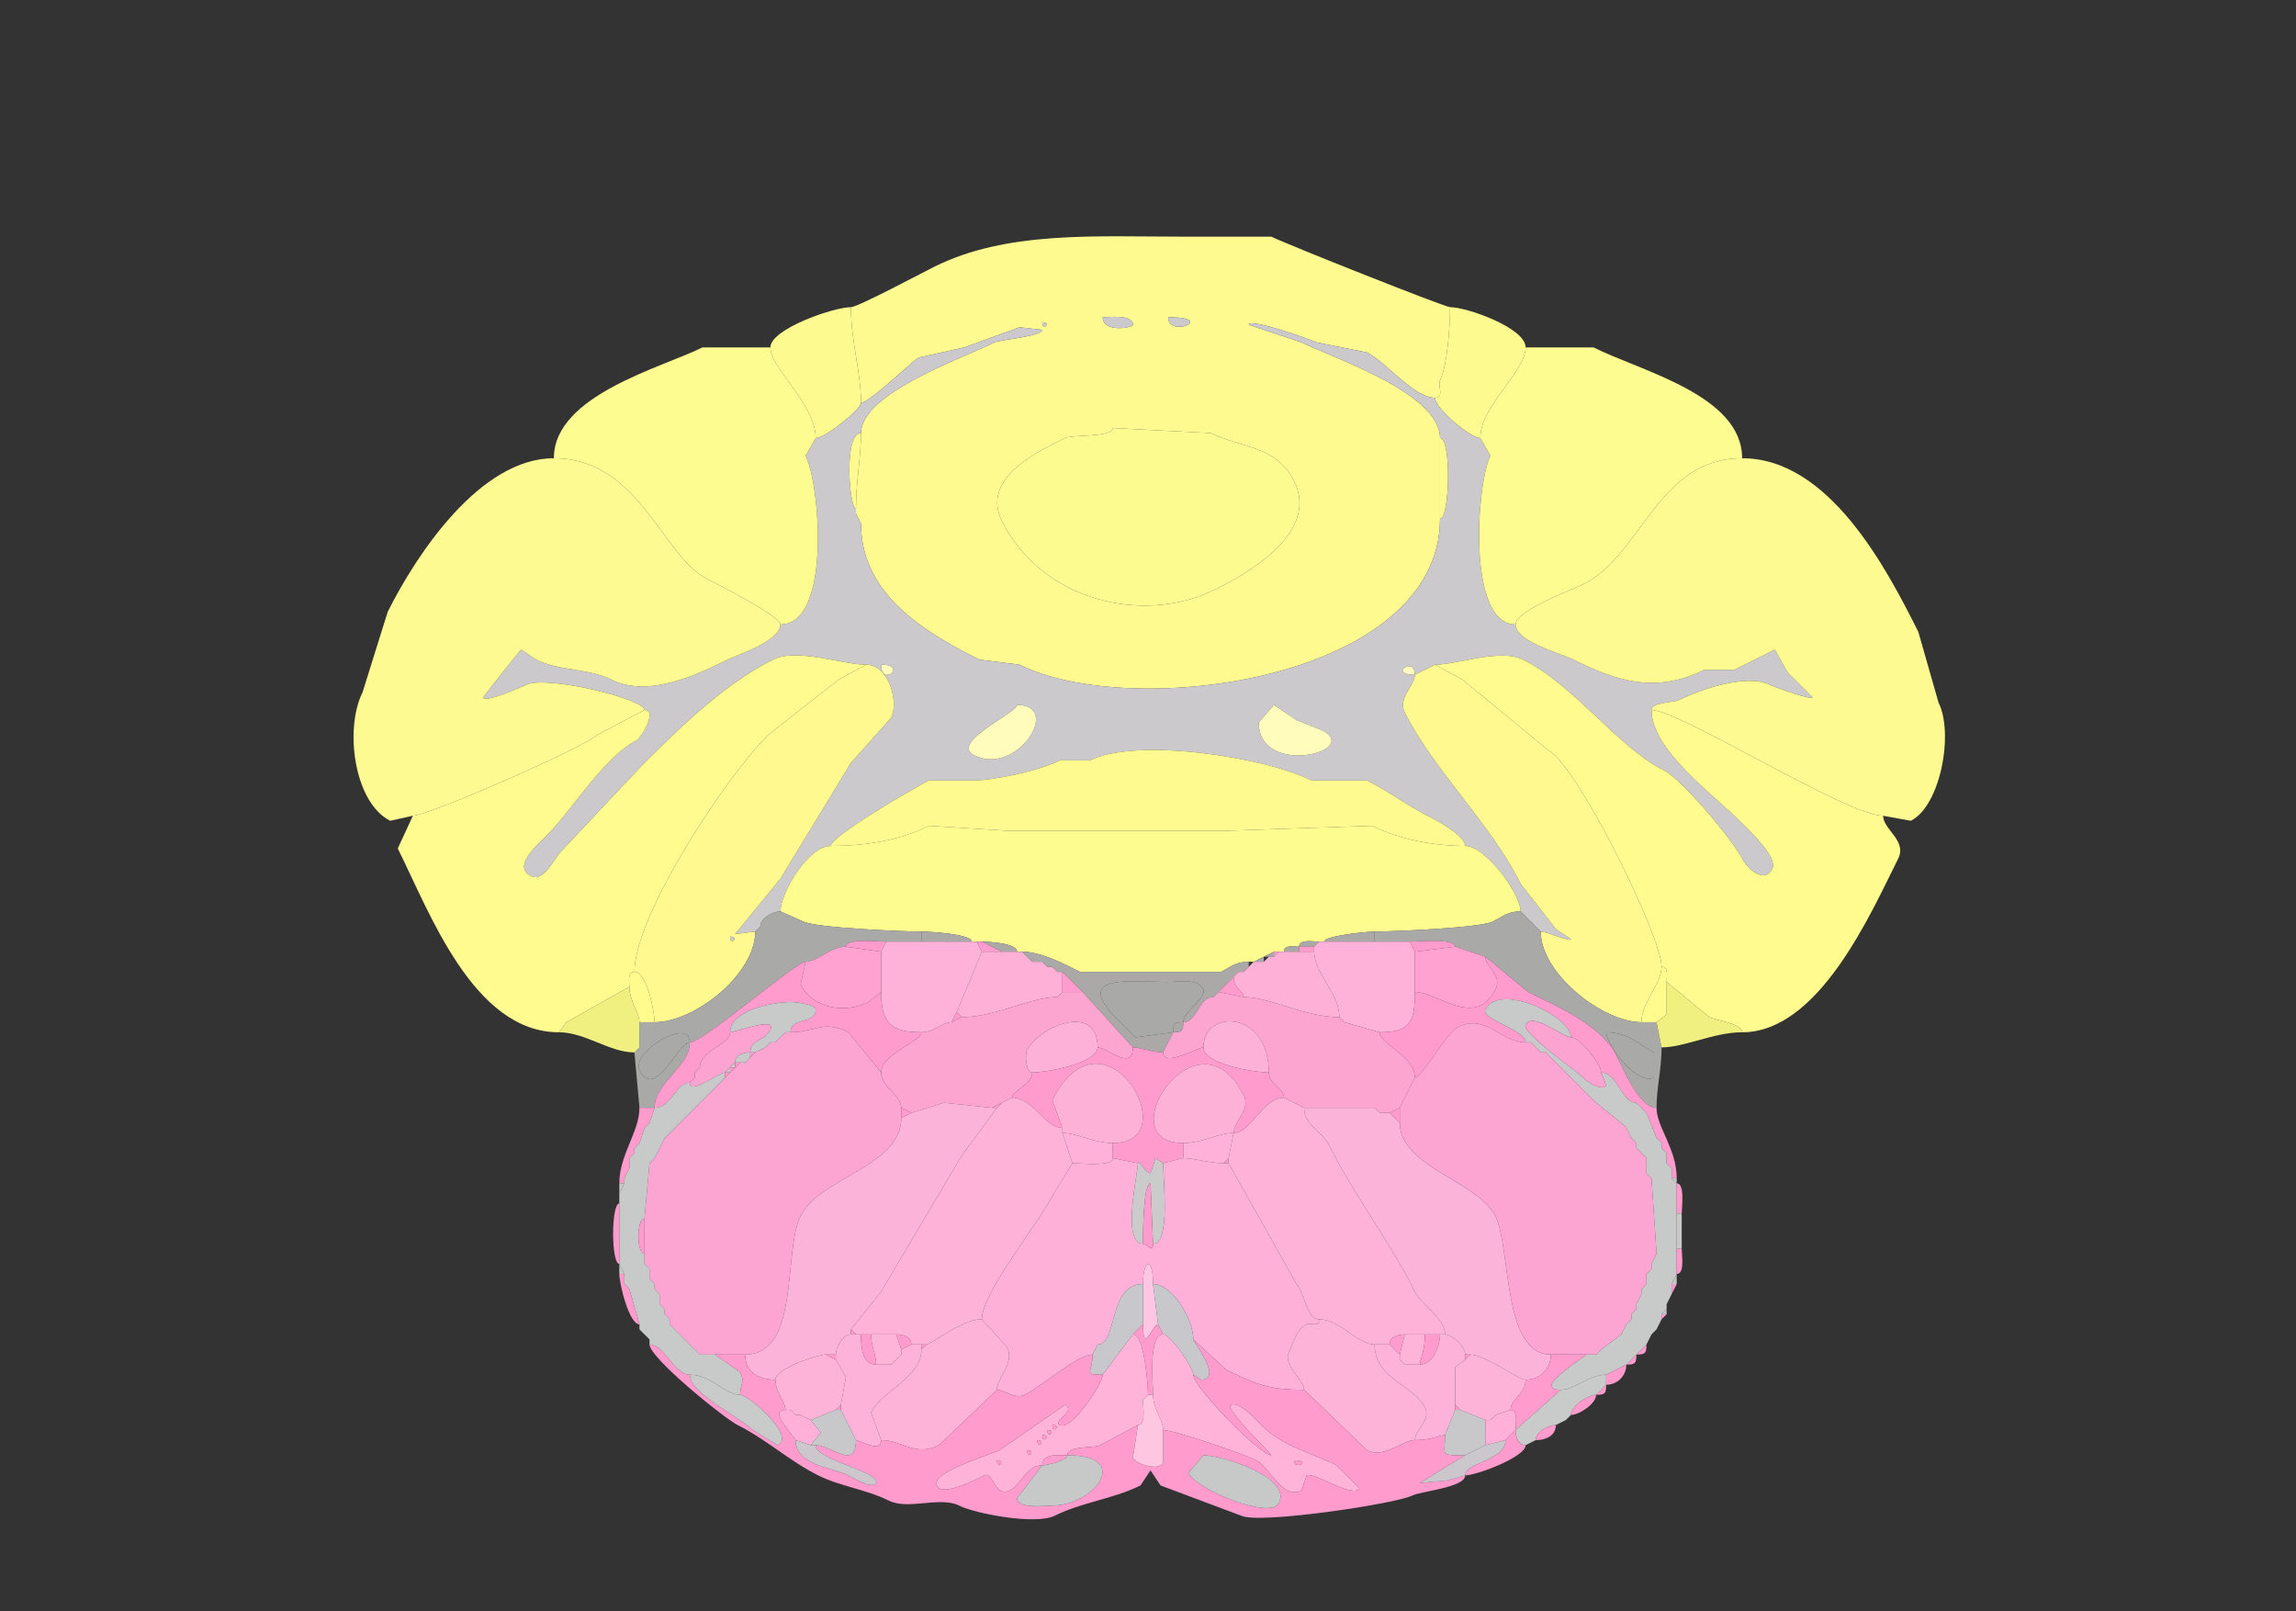 <svg xmlns="http://www.w3.org/2000/svg" viewBox="0 0 456 320"><rect x="0" y="0" width="456" height="320" fill="#333333" stroke="none"/><path fill="#FEFA90" id="DEC" fill-rule="evenodd" d="M221 85c0 1.92-8.021 1.26-9.5 2-4.952 2.476-16.85 7.8-12.5 16.5 7.834 15.668 27.882 20.809 42.5 13.5 6.183-3.091 20.66-11.18 15.5-21.5-3.529-7.058-10.58-6.54-16.5-9.5L221 85m-14-21c0 1.93 1.93 0 0 0m25-1c0 4.284 9.852 0 0 0m-13 0c0 3.13 6 2.122 6 1.5 0-2.126-4.789-1.5-6-1.5m67 40c0 31.928-61.058 40.221-83.5 29l-8-1c-10.703-5.351-23.5-12.888-23.5-27l-1-2v-1c0-5.172 1-10.365 1-15 0-7.923 20.374-14.937 26.5-18 1.062-.53 9.5-1.204 9.5-2.5l-4.5-.5-11 4-9 2c-1.246.623-9.818 9-11.5 9 0-6.14-2-12.133-2-19 1.349 0 14.313-6.906 16.5-8 14.393-7.196 32.094-6 49.5-6h17.5c2.953 1.477 34.453 14 35.5 14 0 3.273-.485 11.47-2 14.5-.523 1.046.951 3.5-1 3.5-4.242 0-9.727-7.113-13.5-9l-10-2c-1.016-.508-13.5-4.96-13.5-3.5l10.5 3.5c6.044 3.022 27.5 9.984 27.5 19v16Z"/><path fill="#FDFB8F" id="SIM" d="M171 80c0 1.207-6.985 7-9 7 0-6.746-9-13.847-9-18 0-3.665 12.563-8 16-8 0 6.867 2 12.86 2 19ZM285 79c0 2.158 7.062 8 9 8 0-6.404 9-13.175 9-18 0-3.889-11.666-8-15-8 0 3.273-.485 11.47-2 14.5-.523 1.046.951 3.5-1 3.5Z"/><path fill="#CBC9CC" id="arb" d="M219 63c0 3.13 6 2.122 6 1.5 0-2.126-4.789-1.5-6-1.5ZM232 63c0 4.284 9.852 0 0 0ZM207 64c0 1.93 1.93 0 0 0Z"/><path fill="#CBC9CC" id="arb" fill-rule="evenodd" d="m253 140-3 3.5c0 11.02 20.808 5.654 12.5 1.5l-5-2-4.5-3m-51 0c0 1.591-13.529 7.486-8.5 10 8.48 4.24 17.569-10 8.5-10m-27-8c0 4.529 5.456 0 0 0m-24 52-1 1-4 .5 9-11 14-23 8-9c1.532-3.063-.427-10.5-5-10.5-4.596 0-13.762-3.369-18.5-1-9.523 4.761-18.216 13.216-26 21l-16 17c-1.395 1.395-3.514 6.243-6 5-3.876-1.938 1.293-6.293 3-8 5.311-5.311 11.513-15.757 18-19 .765-.383 4.218-6 1.5-6 0-2.167-19.532-6.984-23.5-5-.852.426-8.5 3.734-8.5 2.5 0-.228 7.369-9.435 7.5-9.5l3 2c4.62 2.31 10.337 1.669 15 4 7.225 3.612 17.01-1.005 23-4 2.063-1.032 10.5-3.684 10.5-7 10.127 0 7.89-27.72 5-33.5l2-3.5c2.015 0 9-5.793 9-7 1.682 0 10.254-8.377 11.5-9l9-2 11-4 4.5.5c0 1.296-8.438 1.97-9.5 2.5-6.126 3.063-26.5 10.077-26.5 18-3.492 0-2.325 15-1 15v1l1 2c0 14.112 12.797 21.649 23.5 27l8 1c22.442 11.221 83.5 2.928 83.5-29 1.941 0 2.287-16 0-16 0-9.016-21.456-15.978-27.5-19L248 64.5c0-1.46 12.484 2.992 13.5 3.5l10 2c3.773 1.887 9.258 9 13.5 9 0 2.158 7.062 8 9 8l2 3.5c-2.741 5.481-4.721 33.5 5 33.5 0 3.436 8.843 5.672 11.5 7 8.77 4.385 16.54 6.73 26 2h6l8-4 2.5 4.5 5 5c0 .643-7.523-2.011-8.5-2.5-4.772-2.386-14.379 1.19-18 3-1.114.557-5.5.41-5.5 2 0 7.97 12.183 16.683 18 22.5 1.482 1.482 7.11 6.781 6 9-1.55 3.1-4.977.046-6-2-1.765-3.531-11.872-15.686-15.5-17.5-9.273-4.637-17.685-16.842-28-22-4.531-2.265-13.118 1-17.5 1l-4 2c-5.395 0 0-3.807 0 0 0 2.203-3.465 4.569-2 7.5 5.747 11.495 16.991 21.982 23 34l7 9 3 2c0 .691-4.787-1.5-6-1.5l-4-4c0-3.526-6.937-13-11-13 0-2.115-5.996-5.248-7.5-6-3.921-1.961-7.53-4.765-12-7h-11c-9.358-4.679-34.792-8.604-44-4h-6c-4.081 2.041-12.927 4-17.5 4h-8.5c-3.054 1.527-19.5 11.085-19.5 13-4.47 0-10 9.277-10 13-1.429 0-4 1.288-4 3Z"/><path fill="#FCFC90" id="ANcr1" d="M110 91c16.943 0 21.478 19.489 30.5 24 1.973.986 14.5 7.385 14.5 9 10.127 0 7.89-27.72 5-33.5l2-3.5c0-6.746-9-13.847-9-18h-13.5c-7.99 3.995-29.5 9.457-29.5 22ZM346 91c-16.742 0-19.895 19.197-31.5 25-2.193 1.097-13.5 5.216-13.5 8-9.721 0-7.741-28.019-5-33.5l-2-3.5c0-6.404 9-13.175 9-18h13.5c9.431 4.715 29.5 9.48 29.5 22Z"/><path fill="#FCFB90" id="CUL4, 5" d="M221 85c0 1.92-8.021 1.26-9.5 2-4.952 2.476-16.85 7.8-12.5 16.5 7.834 15.668 27.882 20.809 42.5 13.5 6.183-3.091 20.66-11.18 15.5-21.5-3.529-7.058-10.58-6.54-16.5-9.5L221 85Z"/><path fill="#FDFB8F" id="SIM" d="M171 86c-3.492 0-2.325 15-1 15 0-5.172 1-10.365 1-15ZM286 87c2.287 0 1.941 16 0 16V87Z"/><path fill="#FCFA91" id="ANcr2" d="m128 141-9.5 5c-2.339 2.339-33.343 16-36.5 16l-4.5 1c-7.18-3.59-9.124-18.252-5.5-25.5l5-16C82.695 110.111 95.323 91 110 91c16.943 0 21.478 19.489 30.5 24 1.973.986 14.5 7.385 14.5 9 0 3.316-8.437 5.968-10.5 7-5.99 2.995-15.775 7.612-23 4-4.663-2.331-10.38-1.69-15-4l-3-2c-.131.065-7.5 9.272-7.5 9.5 0 1.234 7.648-2.074 8.5-2.5 3.968-1.984 23.5 2.833 23.5 5ZM328 141c5.62 0 38.741 21 46 21l5.5 1c5.881-2.941 8.578-17.344 5.5-23.5l-4-14c-6.38-12.759-17.77-34.5-35-34.5-16.742 0-19.895 19.197-31.5 25-2.193 1.097-13.5 5.216-13.5 8 0 3.436 8.843 5.672 11.5 7 8.77 4.385 16.54 6.73 26 2h6l8-4 2.5 4.5 5 5c0 .643-7.523-2.011-8.5-2.5-4.772-2.386-14.379 1.19-18 3-1.114.557-5.5.41-5.5 2Z"/><path fill="#FDFB8F" id="SIM" d="m170 102 1 2-1-2Z"/><path fill="#FFFB8E" id="PRM" d="M125 196c-.213 0-11.066 6.283-12.5 7l-1.5 2c-17.018 0-25.775-24.049-32-36.5l3-6.5c3.157 0 34.161-13.661 36.5-16l9.5-5c2.718 0-.735 5.617-1.5 6-6.487 3.243-12.689 13.689-18 19-1.707 1.707-6.876 6.062-3 8 2.486 1.243 4.605-3.605 6-5l16-17c7.784-7.784 16.477-16.239 26-21 4.738-2.369 13.904 1 18.5 1l-5.5 3-14 11c-8.676 8.676-26.5 35.953-26.5 47-1.473 0-1 1.952-1 3ZM331 195l8.5 7c1.265.632 6.5 1.278 6.5 3 15.24 0 25.538-23.575 31-34.5 1.789-3.577-3-5.755-3-8.5-7.259 0-40.38-21-46-21 0 7.97 12.183 16.683 18 22.5 1.482 1.482 7.11 6.781 6 9-1.55 3.1-4.977.046-6-2-1.765-3.531-11.872-15.686-15.5-17.5-9.273-4.637-17.685-16.842-28-22-4.531-2.265-13.118 1-17.5 1l5.5 3 17 14c5.728 2.864 22.5 36.952 22.5 43 1.473 0 1 1.952 1 3Z"/><path fill="#FFF990" id="COPY" fill-rule="evenodd" d="M145 186c0 1.93 1.93 0 0 0m-19 7c2.473 0 4 7.937 4 10 7.996 0 20-9.531 20-18l-4 .5 9-11 14-23 8-9c1.532-3.063-.427-10.5-5-10.5l-5.5 3-14 11c-8.676 8.676-26.5 35.953-26.5 47Z"/><path fill="#FFFCBC" id="FN" d="M175 132c0 4.529 5.456 0 0 0ZM281 134c0-3.807-5.395 0 0 0Z"/><path fill="#FFF990" id="COPY" d="M330 192c0 3.378-4 7.085-4 11-7.548 0-20-9.532-20-18 1.213 0 6 2.191 6 1.5l-3-2-7-9c-6.009-12.018-17.253-22.505-23-34-1.465-2.931 2-5.297 2-7.5l4-2 5.5 3 17 14c5.728 2.864 22.5 36.952 22.5 43Z"/><path fill="#FFFCBC" id="FN" d="M202 140c0 1.591-13.529 7.486-8.5 10 8.48 4.24 17.569-10 8.5-10ZM253 140l-3 3.5c0 11.02 20.808 5.654 12.5 1.5l-5-2-4.5-3Z"/><path fill="#FFFA8F" id="UVU" d="M165 168c6.292 0 13.372-.936 19.5-4l16 1H243l29.5-1c5.72 2.86 12.778 4 18.5 4 0-2.115-5.996-5.248-7.5-6-3.921-1.961-7.53-4.765-12-7h-11c-9.358-4.679-34.792-8.604-44-4h-6c-4.081 2.041-12.927 4-17.5 4h-8.5c-3.054 1.527-19.5 11.085-19.5 13Z"/><path fill="#FDFC8F" id="NOD" d="M248 191h1l2-1 2-1h2c0-1.473 1.952-1 3-1 0-1.579 2.855-1 4-1h1c0-1.16 8.505-2 10-2 3.49 0 20.941-.72 23.5-2 2.084-1.042 2.908-2 5.5-2 0-3.526-6.937-13-11-13-5.722 0-12.78-1.14-18.5-4l-29.5 1h-42.5l-16-1c-6.128 3.064-13.208 4-19.5 4-4.47 0-10 9.277-10 13l4.5 2c2.559 1.28 20.01 2 23.5 2 1.737 0 10 .516 10 2h2c1.593 0 7 .337 7 2h1c3.771 0 8.277 2.388 11.5 4h28c2.084-1.042 2.908-2 5.5-2Z"/><path fill="#A9AAA7" id="V4r" fill-rule="evenodd" d="M127 220h3c0-5.022 7-8.143 7-13 2.755 0 20.991-16 23-16 2.384 0 4.881-3 8-3 0-1.735 6.51-1 8-1h7v-2c-3.49 0-20.941-.72-23.5-2l-4.5-2c-1.429 0-4 1.288-4 3l-1 1c0 8.469-12.004 18-20 18h-3v5l-1 1 1 11m10-13c0-5.184-11.745 2.01-10 5.5 3.093 6.187 7.647-5.5 10-5.5ZM319 205c0 2.562 6.184 10.658 9.5 9v-5c-2.898-1.449-5.093-4-9.5-4m11 3c0 4.451-1 7.939-1 12-3.436 0-6.652-7.805-8-10.5-3-5.999-12.296-9.898-17.5-12.5l-8.5-7-6-2c0-1.751-7.426-1-9-1h-7v-2c3.49 0 20.941-.72 23.5-2 2.084-1.042 2.908-2 5.5-2l4 4c0 8.468 12.452 18 20 18h3l1 5Z"/><path fill="#FFF990" id="COPY" d="m151 184-1 1 1-1Z"/><path fill="#AAA9A7" id="V4" d="M183 187h10c0-1.484-8.263-2-10-2v2ZM263 187h10v-2c-1.495 0-10 .84-10 2Z"/><path fill="#CBC9CC" id="arb" d="M145 186c0 1.93 1.93 0 0 0Z"/><path fill="#FF9BCD" id="MY" d="m168 188 7 1 1-2c-1.49 0-8-.735-8 1Z"/><path fill="#FEB1D9" id="SPIV" d="M189 203c-1.974 0-3.517 2-6 2-5.948 0-8-1.743-8-8v-8l1-2h18l1 2-5 12-1 2Z"/><path fill="#FF9BCD" id="MY" d="M195 189h4l-4-2h-1l1 2Z"/><path fill="#AAA9A7" id="V4" d="M199 189h3c0-1.663-5.407-2-7-2l4 2ZM258 188h3l1-1c-1.145 0-4-.579-4 1Z"/><path fill="#FEB1D9" id="SPIV" d="m267 203 7 2c6.199 0 7-2.159 7-8v-8l-1-2h-18l-1 1v1c0 4.365 5 8.197 5 13l1 1Z"/><path fill="#FF9BCD" id="MY" d="m289 188-8 1-1-2c1.574 0 9-.751 9 1Z"/><path fill="#FFA2D2" id="ECU" d="m160 191-1 4.5c2.378 4.757 8.723 5.888 13.5 3.5l2.5-2v-8l-7-1c-3.119 0-5.616 3-8 3Z"/><path fill="#AAA9A7" id="V4" d="M255 189h3v-1c-1.048 0-3-.473-3 1Z"/><path fill="#FF9BCD" id="MY" d="M258 189h3v-1h-3v1Z"/><path fill="#FFA2D2" id="ECU" d="M295 190c0 1.947 3.428 3.644 2 6.5-3.944 7.889-11.482.5-16 .5v-8l8-1 6 2Z"/><path fill="#FFB0D7" id="MV" d="m190 201 1 1c6.77 0 13.642-4 19-4l1-1v-4h-1l-1-1h-1l-1-1h-2l-1-1-1-1h-8l-5 12Z"/><path fill="#AAA9A7" id="V4" d="M225 208c1.564 0 3.876 1 6 1l2-4-7.5 1-3.5-3.5c-9.263-9.263 2.51-7.5 10-7.5 2.151 0 5.843-.815 7 1.5.771 1.543-4 4.406-4 6.5 2.829 0 2.995-5 6-5l1-1 3-3 1-1h1l1-1v-1c-2.592 0-3.416.958-5.5 2h-28c-3.223-1.612-7.729-4-11.5-4l1 1 1 1h2l1 1h1l1 1h1l4 4 10 11ZM252 190h1v-1l-2 1h1Z"/><path fill="#FF9BCD" id="MY" d="m254 189-1 1v-1h1Z"/><path fill="#FFB0D7" id="MV" d="M247 198c5.22 0 12.123 4 19 4 0-4.803-5-8.635-5-13h-7l-1 1h-1l-1 1h-2l-1 1-1 1h-1l-1 1c0 2.424 2 2.76 2 4Z"/><path fill="#FF9BCD" id="MY" d="m204 190 1 1-1-1Z"/><path fill="#AAA9A7" id="V4" d="M249 191h2v-1l-2 1Z"/><path fill="#FF9BCD" id="MY" d="M332 234h1c0-5.916-4-10.168-4-14-3.436 0-6.652-7.805-8-10.5-3-5.999-12.296-9.898-17.5-12.5l-8.5-7c0 1.947 3.428 3.644 2 6.5-3.944 7.889-11.482.5-16 .5 0 5.841-.801 8-7 8 0 2.349 7 4.696 7 9 1.394 0 6.256-8.878 8.5-10 5.645-2.822 8.517 3 13.5 3 0-2.466-8.946-4.608-8-6.5 2.752-5.504 17 1.321 17 5.5 1.871 0 6 5.4 6 7 3.246 0 4.04 6 7 6l2 2 2 5 1 1v1l1 1v2l1 1v2ZM137 215c-2.817 0-3.615 5-7 5 0-5.022 7-8.143 7-13 2.755 0 20.991-16 23-16l-1 4.5c2.378 4.757 8.723 5.888 13.5 3.5l2.5-2c0 6.257 2.052 8 8 8 0 1.866-8 4.25-8 8l-6.5-8c-5.026-2.513-6.62 0-11.5 0 0-3.105 5-1.454 5-4.5 0-1.064-4.049-1.5-5-1.5-3.149 0-12 1.503-12 6 0 2.465-6 3.564-6 7l-1 1v1l-1 1ZM248 192l-1 1 1-1Z"/><path fill="#FFFC8D" id="PFL" d="M326 203h3l2-1.5V195c0-1.048.473-3-1-3 0 3.378-4 7.085-4 11ZM127 203h3c0-2.063-1.527-10-4-10-1.473 0-1 1.952-1 3 0 2.765 2 5.165 2 7Z"/><path fill="#FF9BCD" id="MY" d="M211 197h4l-4-4v4ZM246 193l-1 1 1-1ZM242 197l5 1c0-1.24-2-1.576-2-4l-3 3Z"/><path fill="#A9AAA8" id="chpl" d="M235 203c-1.747 0-2 .253-2 2l-7.5 1-3.5-3.5c-9.263-9.263 2.51-7.5 10-7.5 2.151 0 5.843-.815 7 1.5.771 1.543-4 4.406-4 6.5Z"/><path fill="#F0F080" id="CB" d="M346 205c-5.651 0-11.373 3-16 3l-1-5 2-1.5V195l8.5 7c1.265.632 6.5 1.278 6.5 3ZM127 208l-1 1c-4.941 0-9.783-4-15-4l1.5-2c1.434-.717 12.287-7 12.5-7 0 2.765 2 5.165 2 7v5Z"/><path fill="#FF9BCD" id="MY" d="m211 197-1 1 1-1Z"/><path fill="#FDA5D1" id="NTS" d="m197 220-9.5-1-6.5 2-2-1c0-2.46-4-4.17-4-7 0-3.75 8-6.134 8-8 2.483 0 4.026-2 6-2l2-1c6.77 0 13.642-4 19-4l1-1h4l10 11c0 4.891-5.233 0-7 0 0-9.053-11.692-4.116-14 .5-.504 1.008-.22 4.5 1 4.5 0 2.359-4 3.698-4 5l-2 1-2 1Z"/><path fill="#FF9BCD" id="MY" d="m242 197-1 1 1-1Z"/><path fill="#FDA5D1" id="NTS" d="M274 221h2l2-1 3-6c0-4.304-7-6.651-7-9l-7-2-1-1c-6.877 0-13.78-4-19-4l-5-1-1 1c-3.005 0-3.171 5-6 5 0 1.747-.253 2-2 2l-2 4c0 3.056 7.078-1 8-1 0-7.649 13-7.489 13 5 0 2.364 3 3.053 3 5l2 1 2 1h14l1 1Z"/><path fill="#C8CACA" id="sptV" d="M149 209h1l2-1 1-1h1l1-1 1-1h1c0-3.105 5-1.454 5-4.5 0-1.064-4.049-1.5-5-1.5-3.149 0-12 1.503-12 6 1.021 0 9.354-3.208 8-.5-1.229 2.458-4 1.773-4 4.5ZM319 273c-3.679 0-6.067 3-9 3-6.144 0 5-6.573 5-7h2l1-1 4-3 1-2 1-1v-1l1-1v-1l1-2v-1l1-1v-2l1-1v-1l1-2-1-15-1-1v-3l-2-2v-1l-1-1-1-2-1-1-5-4-3-3-3-3-4-4h-1l-2-2h-1c0-2.466-8.946-4.608-8-6.5 2.752-5.504 17 1.321 17 5.5-1.601 0-7.666-5.167-9-2.5-.831 1.661 10.095 9.095 12 11 .58.58 3.375 2.25 4 1l-1-2.5c3.246 0 4.04 6 7 6l2 2 2 5 1 1v1l1 1v2l1 1v2l1 1v18l-1 2v2l-1 2v1l-1 1v1l-1 2-1 1-1 2-2 2-2 2-4 2Z"/><path fill="#FF9BCD" id="MY" d="m191 202-2 1 1-2 1 1ZM266 202l1 1-1-1Z"/><path fill="#FDA3D1" id="Pa5" d="m138 214-1 1c0 2.567 5.757-2 7-2l1-1 1-1c0-1.577 1.762-2 3-2 0-2.727 2.771-2.042 4-4.5 1.354-2.708-6.979.5-8 .5 0 2.465-6 3.564-6 7l-1 1v1Z"/><path fill="#FDA5D2" id="SPVI" d="M142 269h6c10.949 0 7.481-20.462 11-27.5 3.894-7.787 20-9.787 20-19.5v-2c0-2.46-4-4.17-4-7l-6.5-8c-5.026-2.513-6.62 0-11.5 0h-1l-1 1-1 1h-1l-1 1-2 1-1 1-1 1h-1l-1 1-1 1-1 1-1 1-6 6-1 1-1 1-1 1-1 1-1 1-2 4-1 1-1 11v9l1 1v2l1 1v1l1 1v2l1 1v1l1 1v1l2 2 3 3 1 1h3Z"/><path fill="#FDB1D8" id="DMX" d="M218 208c0 3.216-10.449 5-13 5-1.22 0-1.504-3.492-1-4.5 2.308-4.616 14-9.553 14-.5Z"/><path fill="#AAA9A7" id="V4" d="M235 203c-1.747 0-2 .253-2 2 1.747 0 2-.253 2-2Z"/><path fill="#FDB1D8" id="DMX" d="M239 208c0 3.375 10.278 5 13 5 0-12.489-13-12.649-13-5Z"/><path fill="#FDA5D2" id="SPVI" d="M315 269h2l1-1 4-3 1-2 1-1v-1l1-1v-1l1-2v-1l1-1v-2l1-1v-1l1-2-1-15-1-1v-3l-2-2v-1l-1-1-1-2-1-1-5-4-3-3-3-3-4-4h-1l-2-2h-1c-4.983 0-7.855-5.822-13.5-3-2.244 1.122-7.106 10-8.5 10l-3 6v3c0 8.656 15.578 11.657 19 18.5 3.098 6.196 1.333 27.5 11 27.5h7Z"/><path fill="#FDA3D1" id="Pa5" d="M312 206c1.871 0 6 5.4 6 7l1 2.5c-.625 1.25-3.42-.42-4-1-1.905-1.905-12.831-9.339-12-11 1.334-2.667 7.399 2.5 9 2.5Z"/><path fill="#A9AAA8" id="chpl" d="M137 207c0-5.184-11.745 2.01-10 5.5 3.093 6.187 7.647-5.5 10-5.5Z"/><path fill="#FF9BCD" id="MY" d="m156 205-1 1 1-1Z"/><path fill="#A9AAA8" id="chpl" d="M319 205c0 2.562 6.184 10.658 9.5 9v-5c-2.898-1.449-5.093-4-9.5-4Z"/><path fill="#FF9BCD" id="MY" d="m155 206-1 1 1-1ZM153 207l-1 1 1-1ZM304 207l2 2-2-2ZM226 231c0-1.067 1.433 2 2.5 2l1-3 1.5 1 4-1v-3c-15.215 0 2.965-27.571 12-9.5 1.489 2.978-2 5.043-2 7.5 3.521 0 5.691-7 10-7 0-1.947-3-2.636-3-5-2.722 0-13-1.625-13-5-.922 0-8 4.056-8 1-2.124 0-4.436-1-6-1 0 4.891-5.233 0-7 0 0 3.216-10.449 5-13 5 0 2.359-4 3.698-4 5 4.264 0 6.516 6 10 6l-2-5.5c10.162-20.323 27.028 8.5 12 8.5v3l5 1Z"/><path fill="#C8CACA" id="sptV" d="M147 211h1l1-1v-1c-1.238 0-3 .423-3 2h1Z"/><path fill="#FF9BCD" id="MY" d="m150 209-1 1v-1h1ZM307 209l4 4-4-4ZM149 210l-1 1 1-1Z"/><path fill="#C8CACA" id="sptV" d="M145 212h1v-1l-1 1Z"/><path fill="#FF9BCD" id="MY" d="m147 211-1 1v-1h1Z"/><path fill="#C8CACA" id="sptV" d="m139 212-1 1 1-1ZM144 213h1v-1l-1 1Z"/><path fill="#FF9BCD" id="MY" d="m146 212-1 1v-1h1Z"/><path fill="#FEB1D7" id="XII" d="M211 225c3.004 0 6.124 2 10 2 15.028 0-1.838-28.823-12-8.5l2 5.5v1Z"/><path fill="#FEB1D7" id="XII" d="M245 225c-3.004 0-6.124 2-10 2-15.215 0 2.965-27.571 12-9.5 1.489 2.978-2 5.043-2 7.5Z"/><path fill="#C8CACA" id="sptV" d="M137 273c4.299 0 6.885 4 10 4 0-2.192 1.029-2.443 0-4.5l-5-3.5h-3l-1-1-3-3-2-2v-1l-1-1v-1l-1-1v-2l-1-1v-1l-1-1v-2l-1-1v-2c-1.602 0-1.602-7 0-7l1-11 1-1 2-4 1-1 1-1 1-1 1-1 1-1 6-6 1-1v-1c-1.243 0-7 4.567-7 2-2.817 0-3.615 5-7 5l-1 3-1 1-1 3-1 1v1l-1 1v2l-1 2v1l-1 2v14l1 2v2l1 1 2 7v1l2 2v1c2.956 0 4.815 6 8 6Z"/><path fill="#FF9BCD" id="MY" d="m145 213-1 1v-1h1Z"/><path fill="#C8CACA" id="sptV" d="m138 214-1 1 1-1Z"/><path fill="#FF9BCD" id="MY" d="m144 214-1 1 1-1ZM314 216l3 3-3-3Z"/><path fill="#FFB2D8" id="IRN" d="M183 267h1c.983 0 6.888-5 11-5 0-5.294 11.27-19.04 14-24.5l4-6.5-2-6v-1c-3.484 0-5.736-6-10-6l-2 1-1 1-7 9.5-16 27-6 7.5 1 1h8c1.238 0 3 .423 3 2h2ZM273 267h3c0-1.577 1.762-2 3-2h8c0-3.274-4.605-5.711-6-8.5-4.964-9.927-12.025-19.051-17-29-1.385-2.77-5-4.155-5-7.5l-2-1-2-1c-4.309 0-6.479 7-10 7l-1 5v1l13.5 24c1.491 1.491 2.011 7 4.5 7 4.044 0 7.66 5 11 5Z"/><path fill="#FCB3D9" id="PARN" d="M164 269h2c0-1.429 1.288-4 3-4v-1l6-7.5 16-27 7-9.5h-1l-9.5-1-6.5 2-2 1c0 9.713-16.106 11.713-20 19.5-3.519 7.038-.051 27.5-11 27.5 0 3.543 2.687 5 6 5 0-2.226 8.489-5 10-5Z"/><path fill="#FF9BCD" id="MY" d="M197 220h1l1-1-2 1ZM257 219l2 1-2-1Z"/><path fill="#FCB3D9" id="PARN" d="M308 269c0 2.868-2.132 5-5 5-1.403 0-8.183-5-11-5h-1c0-1.634-2.634-4-4-4 0-3.274-4.605-5.711-6-8.5-4.964-9.927-12.025-19.051-17-29-1.385-2.77-5-4.155-5-7.5h14l1 1h2l2 2c0 8.656 15.578 11.657 19 18.5 3.098 6.196 1.333 27.5 11 27.5Z"/><path fill="#C9C9C8" id="icp" d="m325 219 2 2-2-2Z"/><path fill="#FF9BCD" id="MY" d="M123 235h1v-1l1-2v-2l1-1v-1l1-1 1-3 1-1 1-3h-3c0 4.741-4 9.322-4 15ZM181 221l-2 1v-2l2 1ZM273 220l1 1-1-1ZM276 221l2 2v-3l-2 1ZM137 221l-1 1 1-1ZM136 222l-1 1 1-1Z"/><path fill="#C9C9C8" id="icp" d="m129 223-1 1 1-1Z"/><path fill="#FF9BCD" id="MY" d="m135 223-1 1 1-1ZM322 223l1 1-1-1ZM134 224l-1 1 1-1ZM133 225l-1 1 1-1Z"/><path fill="#FFB1D9" id="NR" d="M221 230c0 1.735-6.51 1-8 1l-2-6c3.004 0 6.124 2 10 2v3ZM244 230l-1 1c-2.707 0-5.903-1-8-1v-3c3.876 0 6.996-2 10-2l-1 5Z"/><path fill="#FF9BCD" id="MY" d="m324 226 1 1-1-1Z"/><path fill="#C9C9C8" id="icp" d="m329 226 1 1-1-1ZM127 227l-1 1 1-1Z"/><path fill="#FF9BCD" id="MY" d="m325 228 2 2-2-2Z"/><path fill="#C9C9C8" id="icp" d="m330 228 1 1-1-1ZM126 229l-1 1 1-1Z"/><path fill="#FF9BCD" id="MY" d="m130 230-1 1 1-1Z"/><path fill="#FEB0D8" id="GRN" d="M217 269c-3.031 0-9.982 6.241-13.5 8-1.956.978-4.077-1-5.5-1 0-2.395 3.619-5.263 2-8.5l-5-5.5c0-5.294 11.27-19.04 14-24.5l4-6.5c1.49 0 8 .735 8-1l5 1c0 1.955-3.318 16 1 16 .839 0 2 1.93 2 0 3.501 0 2-12.68 2-16l4-1c2.097 0 5.293 1 8 1h1l13.5 24c1.491 1.491 2.011 7 4.5 7 0 1.765-1.581.541-2.5 1-2.13 1.065-2.637 3.774-3.5 5.5-1.314 2.628 3 5.452 3 7.5-6.624 0-9.282-.891-15.5-4l-6.5-6c0-4.064-4.203-11-8-11 0-5.671-2-4.907-2 0-6.953 0-5.01 12-9 12l-1 2Z"/><path fill="#CBCBCC" id="mlf" d="M227 247c0-1.661.018-12 1.5-12l.5 12c3.501 0 2-12.68 2-16l-1.5-1-1 3c-1.067 0-2.5-3.067-2.5-2 0 1.955-3.318 16 1 16Z"/><path fill="#FF9BCD" id="MY" d="M243 231h1v-1l-1 1Z"/><path fill="#C9C9C8" id="icp" d="m331 231 1 1-1-1ZM125 232l-1 2 1-2Z"/><path fill="#FF9BCD" id="MY" d="m327 233 1 1-1-1Z"/><path fill="#C9C9C8" id="icp" d="M333 234v1l-1-1h1ZM124 235l-1 2v-2h1Z"/><path fill="#FF9BCD" id="MY" d="M227 247c.839 0 2 1.93 2 0l-.5-12c-1.482 0-1.5 10.339-1.5 12ZM333 241h1c0-1.321.684-6-1-6v6ZM123 239c-1.638 0-1.638 12 0 12v-12Z"/><path fill="#C9C9C8" id="icp" d="M333 248h1v-7h-1v7Z"/><path fill="#FF9BCD" id="MY" d="M128 242c-1.602 0-1.602 7 0 7v-7ZM334 248c0 1.235.643 5-1 5v-5h1ZM329 249l-1 2 1-2Z"/><path fill="#FEC6E2" id="RO" d="M227 263c0 6.307 1.905 0 3 0l-1-8c0-5.671-2-4.907-2 0v8Z"/><path fill="#C9C9C8" id="icp" d="M123 253h1l-1-2v2Z"/><path fill="#FF9BCD" id="MY" d="m128 251 1 1-1-1ZM328 252l-1 1 1-1ZM125 256l2 7c-2.063 0-4-8.058-4-10h1v2l1 1Z"/><path fill="#C9C9C8" id="icp" d="M332 255h1v-2l-1 2Z"/><path fill="#FF9BCD" id="MY" d="m129 254 1 1-1-1Z"/><path fill="#C9C9C8" id="icp" d="m124 255 1 1-1-1Z"/><path fill="#C8C8CC" id="tspc" d="M217 269c0 3.65-2.045 4 2 4l6-8 2-2v-8c-6.953 0-5.01 12-9 12l-1 2ZM237 266c0 .395 6.016 8 1.5 8l-1.5-1c0-1.278-4.421-8-6-8l-1-2-1-8c3.797 0 8 6.936 8 11Z"/><path fill="#FF9BCD" id="MY" d="m327 255-1 1 1-1ZM333 255l-1 2v-2h1ZM130 256l1 1-1-1ZM326 257l-1 2 1-2ZM332 257l-1 2 1-2ZM131 259l1 1-1-1ZM325 260l-1 1 1-1Z"/><path fill="#C9C9C8" id="icp" d="M330 261h1v-1l-1 1Z"/><path fill="#FF9BCD" id="MY" d="m132 261 1 1-1-1ZM331 261l-1 1v-1h1Z"/><path fill="#FCB3D7" id="LRNm" d="m198 276-11.5 11c-4.736 2.368-7.329-1-11.5-1l-2-5.5c2.124-4.248 10-6.948 10-12.5l1-1c.983 0 6.888-5 11-5l5 5.5c1.619 3.237-2 6.105-2 8.5ZM259 276l12.5 12c3.503 1.752 6.921-2 9.5-2 0-1.984 3.278-3.945 2-6.5-2.206-4.412-10-5.652-10-12.5-3.34 0-6.956-5-11-5 0 1.765-1.581.541-2.5 1-2.13 1.065-2.637 3.774-3.5 5.5-1.314 2.628 3 5.452 3 7.5Z"/><path fill="#FF9BCD" id="MY" d="m324 262-1 1 1-1ZM330 262l-1 2 1-2ZM133 263l2 2-2-2ZM228 277h1c0-2.293-.983-12 2-12l-1-2c-1.095 0-3 6.307-3 0l-2 2c2.327 0 3 10.211 3 12ZM323 263l-1 2 1-2ZM127 264l2 2-2-2ZM169 265h1l-1-1v1ZM329 264l-1 1 1-1Z"/><path fill="#FCB2D9" id="PGRNl" d="M170 286c.671 0 5 2.662 5 0l-2-5.5c2.124-4.248 10-6.948 10-12.5v-1h-2l-2 1v1l-1 1-1 1h-3c-2.933 0-3-4.001-3-6h-2c-1.712 0-3 2.571-3 4v1l2 3.5-1 5.5v1l3 6Z"/><path fill="#FF9BCD" id="MY" d="M173 265c0 2.486 1 3.725 1 6-2.933 0-3-4.001-3-6h2Z"/><path fill="#FEB3D8" id="AMBv" d="M174 271h3l1-1 1-1v-1l-1-3h-5c0 2.486 1 3.725 1 6Z"/><path fill="#FF9BCD" id="MY" d="m181 267-2 1-1-3c1.238 0 3 .423 3 2Z"/><path fill="#FFB3D8" id="IO" fill-rule="evenodd" d="M198 290c0 1.93 1.93 0 0 0m6-2c0 1.93 1.93 0 0 0m2-2c0 1.93 1.93 0 0 0m1-1c0 1.93 1.93 0 0 0m1-1c0 1.93 1.93 0 0 0m1-1c0 1.93 1.93 0 0 0m3 6c-1.622 0-5-.461-5 2-3.25 0-4.019 3.76-6.5 5-2.917 1.459-3.275-3.862-5-3-.992.496-9.5 4.975-9.5 1.5 0-2.46 10.784-5.642 12.5-6.5l13-9c2.386 1.193-2.577 3.212-1 4 2.357 1.178 8.5-8.259 8.5-10l6-8c2.327 0 3 10.211 3 12l-1 1c0 1.235.643 5-1 5l-7.5 4c-1.3.65-6.5.007-6.5 2ZM257 290c0 2.091 3.746 0 0 0m-28-13c0 2.833 2 4.84 2 7 2.219 0 16.031 4.765 18.5 6 2.687 1.343 5.141 7.929 9 6l1-3c1.504-.752 9.374 4.753 10.5 2.5l-4.5-4.5c-5.046-2.523-10.669-3.669-15-8-1.067-1.067-4.378-4.811-6-4-1.459.729 8.333 10 8 10-2.215 0-15.5-13.516-15.5-16 0-1.278-4.421-8-6-8-2.983 0-2 9.707-2 12Z"/><path fill="#FF9BCD" id="MY" d="m276 267 2 2 1-4c-1.238 0-3 .423-3 2Z"/><path fill="#FEB3D8" id="AMBv" d="M279 271h3c0-1.03 1-2.671 1-6h-4l-1 4v1l1 1Z"/><path fill="#FF9BCD" id="MY" d="M286 265c0 2.167-1.367 6-4 6 0-1.03 1-2.671 1-6h3Z"/><path fill="#FCB2D9" id="PGRNl" d="M287 285c-1.03 0-2.671 1-6 1 0-1.984 3.278-3.945 2-6.5-2.206-4.412-10-5.652-10-12.5h3l2 2v1l1 1h3c2.633 0 4-3.833 4-6h1c1.366 0 4 2.366 4 4v1l-2 1.5v8.5l-2 5Z"/><path fill="#FF9BCD" id="MY" d="m328 265-1 2 1-2Z"/><path fill="#FF9BCD" id="MY" fill-rule="evenodd" d="m239 289-3 3.5c1.658 3.317 16.316 9.369 18 6 2.615-5.229-11.484-9.5-15-9.5m52 0-9 5.5 5.5-.5 3.5-1c0 2.399-8.764 3.132-10.5 4-3.288 1.644-30.521 5.739-34 4l-16-6-2-3-2 3c-5.296 2.648-11.717 3.358-17 6-3.822 1.911-15.827-.414-19-2-3.822-1.911-10.102.949-14-1-4.441-2.22-9.624-2.812-14-5-5.672-2.836-10.296-7.148-16-10-2.621-1.311-17.5-13.326-17.5-16 2.956 0 4.815 6 8 6 0 3.765 9.807 8.307 12.5 11l5 3c3.636-1.818-5.881-10-7.5-10 0-2.192 1.029-2.443 0-4.5l-5-3.5h6c0 3.543 2.687 5 6 5 0 2.518 2 4.286 2 6-3.619 0 2 5.477 2 6 0 5.038 7.457 5.478 10.5 7 .915.458 4.807 2.886 5.5 1.5 1.06-2.12-12-4.52-12-7.5 3.129 0 8 5.133 8-1 .671 0 5 2.662 5 0 4.171 0 6.764 3.368 11.5 1l11.5-11c1.423 0 3.544 1.978 5.5 1 3.518-1.759 10.469-8 13.5-8 0 3.65-2.045 4 2 4 0 1.741-6.143 11.178-8.5 10-1.577-.788 3.386-2.807 1-4l-13 9c-1.716.858-12.5 4.04-12.5 6.5 0 3.475 8.508-1.004 9.5-1.5 1.725-.862 2.083 4.459 5 3 2.481-1.24 3.25-5 6.5-5l-5 6.5c0 2.243 5.698 1.5 7 1.5 8.267 0 16.044-10 3-10 0-1.993 5.2-1.35 6.5-2l7.5-4-1 6.5c.649 1.297 5.165 2.67 6 1V284c2.219 0 16.031 4.765 18.5 6 2.687 1.343 5.141 7.929 9 6l1-3c1.504-.752 9.374 4.753 10.5 2.5l-4.5-4.5c-5.046-2.523-10.669-3.669-15-8-1.067-1.067-4.378-4.811-6-4-1.459.729 8.333 10 8 10-2.215 0-15.5-13.516-15.5-16l1.5 1c4.516 0-1.5-7.605-1.5-8l6.5 6c6.218 3.109 8.876 4 15.5 4l12.5 12c3.503 1.752 6.921-2 9.5-2 3.329 0 4.97-1 6-1 0 4.116-1.244 4 4 4Z"/><path fill="#FF9BCD" id="MY" d="m184 267-1 1v-1h1ZM218 267l-1 2 1-2ZM327 267l-2 2c1.747 0 2-.253 2-2ZM138 268l1 1-1-1ZM318 268l-1 1 1-1Z"/><path fill="#FCB3D7" id="LRNm" d="m159 281 2 1 5-2 1-1 1-5.5-2-3.5-2-1c-1.511 0-10 2.774-10 5 0 2.518 2 4.286 2 6h1l1 1h1Z"/><path fill="#FF9BCD" id="MY" d="M166 269v1l-2-1h2ZM179 269l-1 1 1-1ZM292 269l-1 1v-1h1Z"/><path fill="#FCB3D7" id="LRNm" d="M295 282h1l1-1 3-1c0-2.079 3-3.187 3-6-1.403 0-8.183-5-11-5l-1 1-2 1.5v7.5l1 1 5 2Z"/><path fill="#FF9BCD" id="MY" d="M300 280c1.579 0 1 2.855 1 4l9-8c-6.144 0 5-6.573 5-7h-7c0 2.868-2.132 5-5 5 0 2.813-3 3.921-3 6ZM325 269l-2 2c1.747 0 2-.253 2-2ZM178 270l-1 1 1-1ZM278 270l1 1-1-1ZM319 273v2c2.226 0 4-1.774 4-4l-4 2Z"/><path fill="#C9CACA" id="sctd" d="M137 273c4.299 0 6.885 4 10 4 1.619 0 11.136 8.182 7.5 10l-5-3c-2.693-2.693-12.5-7.235-12.5-11ZM305 286l-2 1c-1.577 0-2-1.762-2-3l9-8c2.933 0 5.321-3 9-3v2l-2 2c-1.562 0-5 2.189-5 4l-1 1-2 1c-1.429 0-4 1.288-4 3Z"/><path fill="#FF9BCD" id="MY" d="m319 275-2 2c1.747 0 2-.253 2-2ZM228 277l-1 1 1-1Z"/><path fill="#FFC6E2" id="RPA" d="m226 283-1 6.5c.649 1.297 5.165 2.67 6 1V284c0-2.16-2-4.167-2-7h-1l-1 1c0 1.235.643 5-1 5Z"/><path fill="#FF9BCD" id="MY" d="M317 277c-1.562 0-5 2.189-5 4 1.562 0 5-2.189 5-4ZM166 280h1v-1l-1 1ZM289 280h1l-1-1v1Z"/><path fill="#FEB0D9" id="LRNp" d="m158 286 3 1 2-2.5-2-2.5-2-1h-1l-1-1h-1c-3.619 0 2 5.477 2 6Z"/><path fill="#FF9BCD" id="MY" d="m157 280 1 1-1-1Z"/><path fill="#C8C8CB" id="rust" d="M161 287h1c3.129 0 8 5.133 8-1l-3-6h-1l-5 2 2 2.5-2 2.5ZM293 288l-2 1c-5.244 0-4 .116-4-4l2-5h1l5 2v5l-2 1Z"/><path fill="#FEB0D9" id="LRNp" d="m299 286-4 1v-5h1l1-1 3-1c1.579 0 1 2.855 1 4l-2 2Z"/><path fill="#FF9BCD" id="MY" d="m159 281 2 1-2-1ZM297 281l-1 1 1-1ZM312 281l-1 1 1-1ZM311 282l-2 1 2-1ZM209 283c0 1.93 1.93 0 0 0ZM309 283c-1.429 0-4 1.288-4 3 2.061 0 4-.902 4-3ZM208 284c0 1.93 1.93 0 0 0ZM303 287c0 2.329-9.767 6-12 6 0-2.573 8-2.91 8-7l2-2c0 1.238.423 3 2 3ZM207 285c0 1.93 1.93 0 0 0Z"/><path fill="#CBC7CC" id="sctv" d="M161 287h1c0 2.98 13.06 5.38 12 7.5-.693 1.386-4.585-1.042-5.5-1.5-3.043-1.522-10.5-1.962-10.5-7l3 1Z"/><path fill="#FF9BCD" id="MY" d="M206 286c0 1.93 1.93 0 0 0Z"/><path fill="#CBC7CC" id="sctv" d="m291 289-9 5.5 5.5-.5 3.5-1c0-2.573 8-2.91 8-7l-4 1-2 1-2 1Z"/><path fill="#FF9BCD" id="MY" d="m305 286-2 1 2-1ZM295 287l-2 1 2-1ZM204 288c0 1.93 1.93 0 0 0ZM293 288l-2 1 2-1ZM212 289c-1.622 0-5-.461-5 2 1.041 0 5-.986 5-2Z"/><path fill="#C7C9C9" id="py" d="M212 289c13.044 0 5.267 10-3 10-1.302 0-7 .743-7-1.5l5-6.5c1.041 0 5-.986 5-2ZM239 289l-3 3.5c1.658 3.317 16.316 9.369 18 6 2.615-5.229-11.484-9.5-15-9.5Z"/><path fill="#FF9BCD" id="MY" d="M198 290c0 1.93 1.93 0 0 0ZM257 290c0 2.091 3.746 0 0 0Z"/></svg>